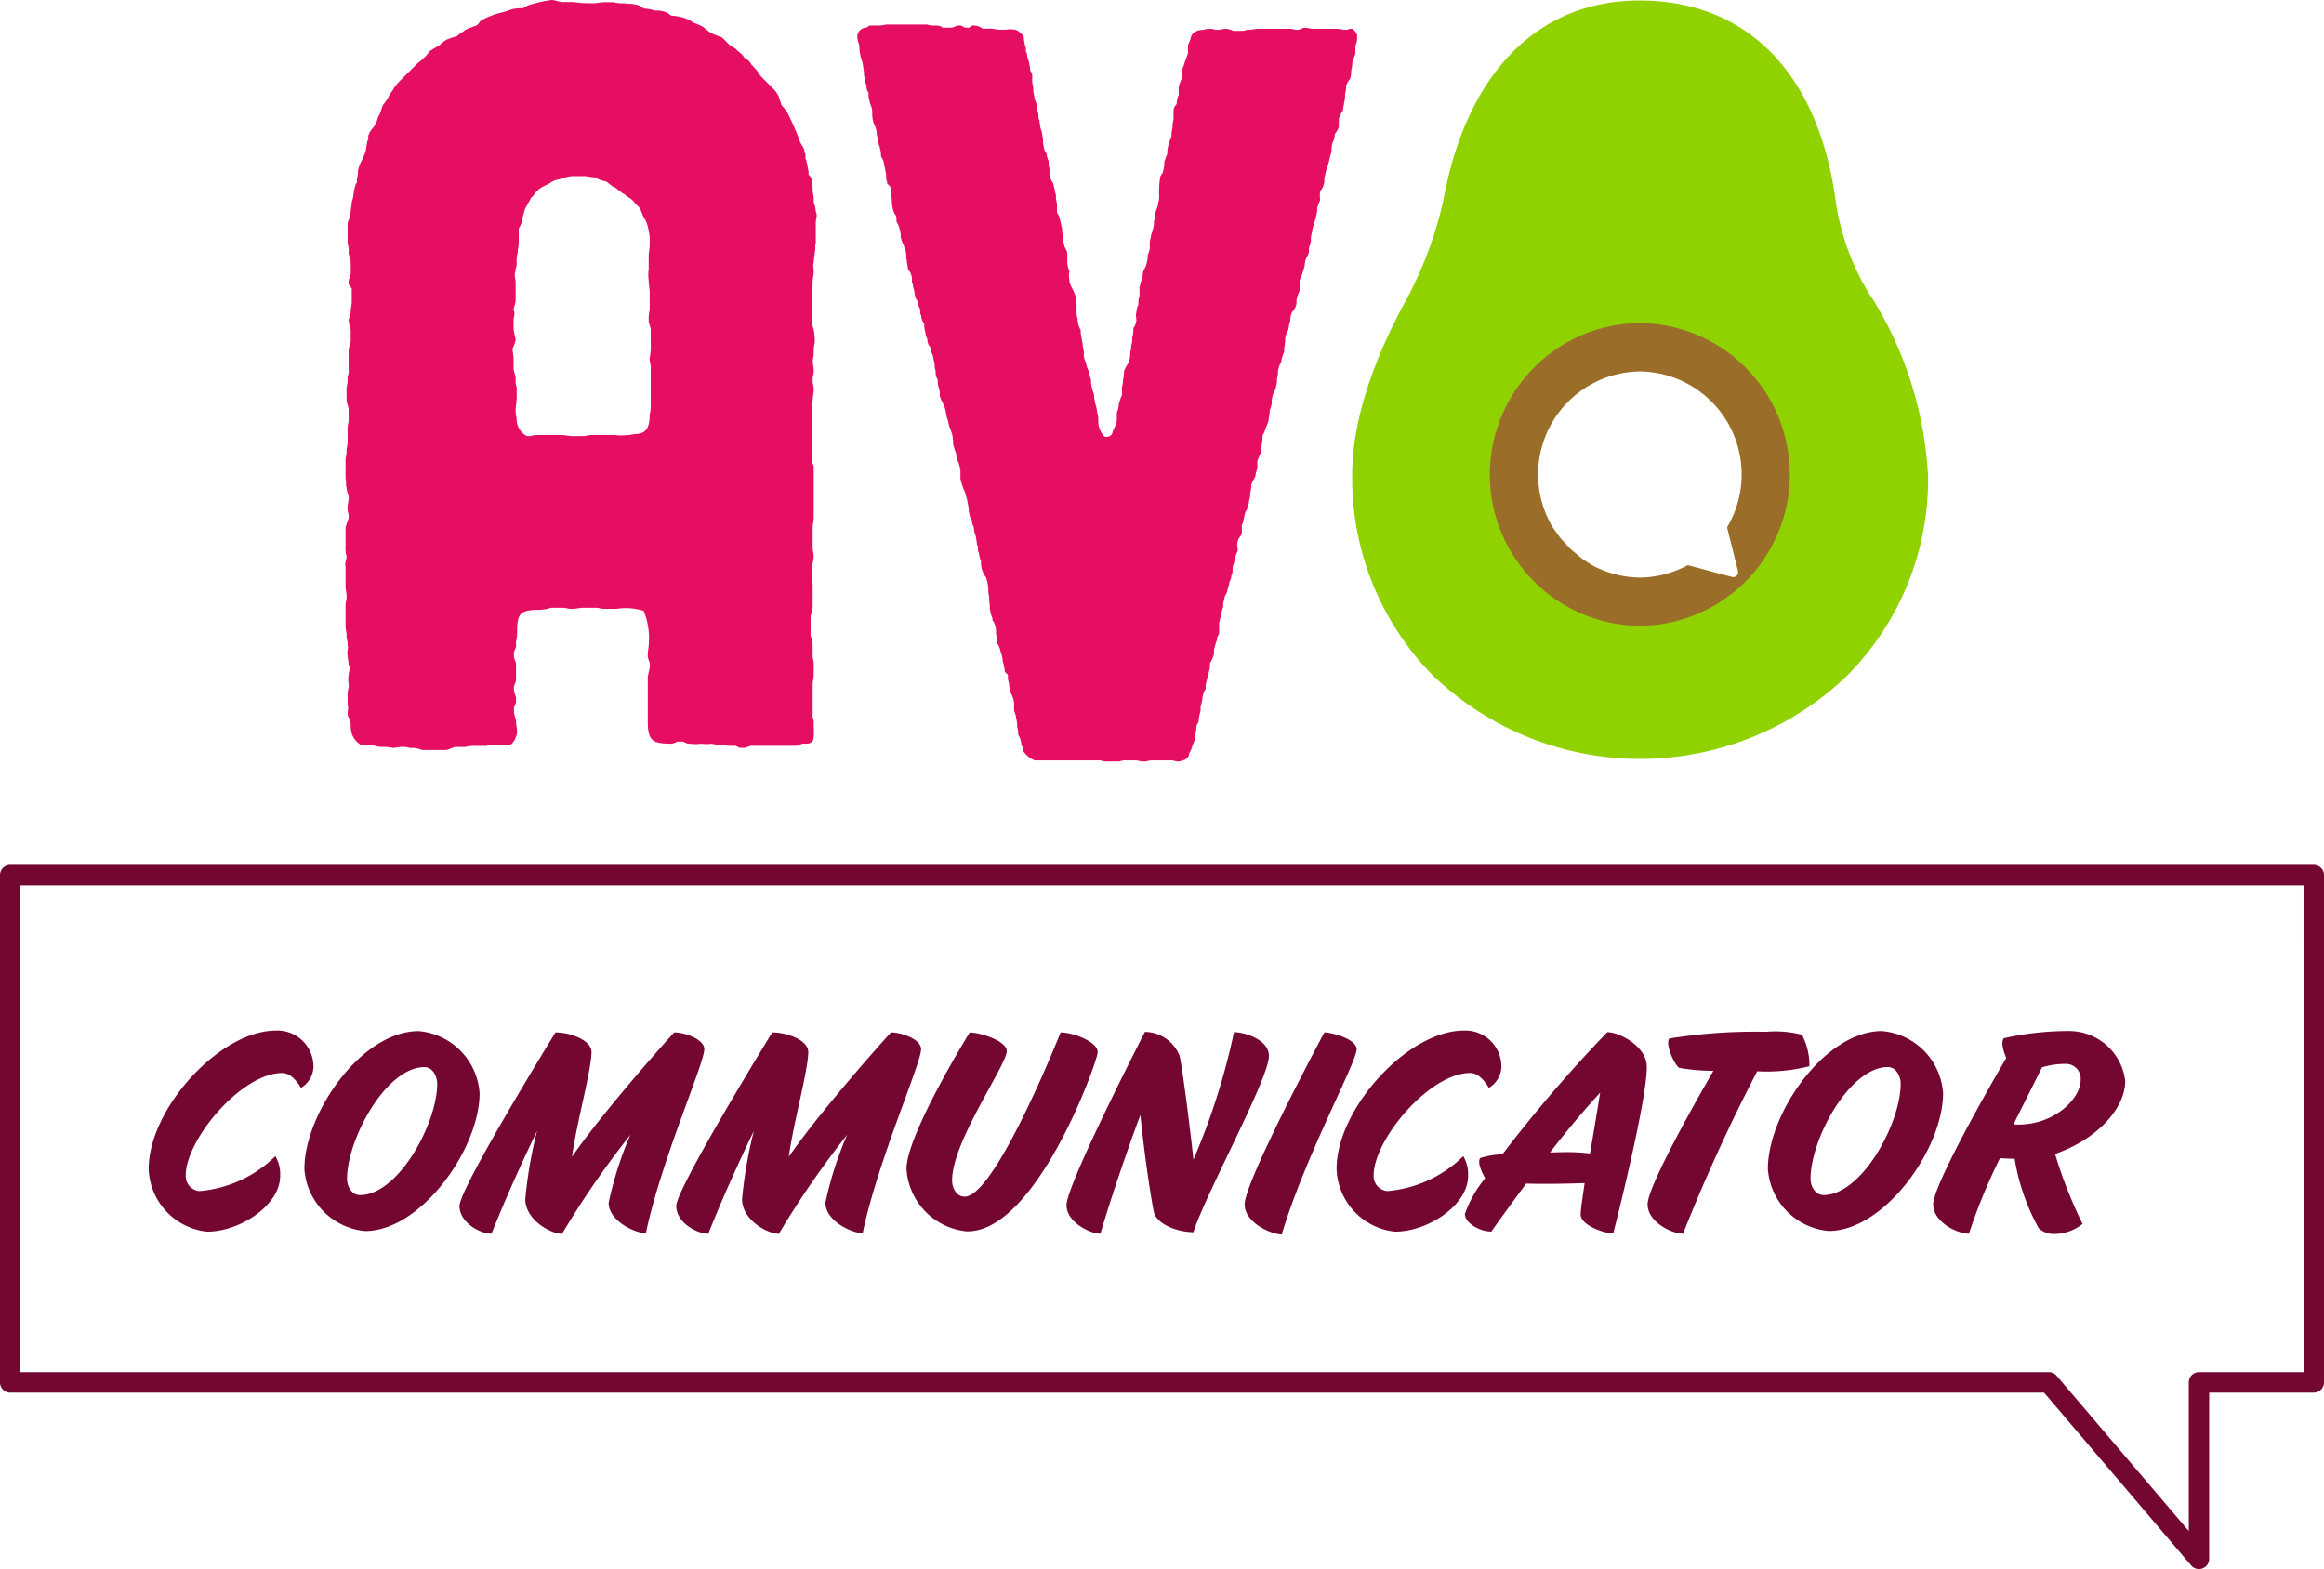 <svg xmlns="http://www.w3.org/2000/svg" width="112.333" height="75.85" viewBox="0 0 112.333 75.85">
  <g id="Group_1516" data-name="Group 1516" transform="translate(-145.139 97.977)">
    <path id="Path_1593" data-name="Path 1593" d="M9.438-34.31c-2.707,0-6.148,3.777-6.148,6.69a3.154,3.154,0,0,0,2.823,3.029c1.611,0,3.532-1.289,3.532-2.681a1.694,1.694,0,0,0-.232-.967,5.94,5.94,0,0,1-3.674,1.689.728.728,0,0,1-.657-.76c0-1.727,2.694-4.95,4.666-4.95.528,0,.9.722.9.722a1.241,1.241,0,0,0,.606-.967A1.741,1.741,0,0,0,9.438-34.31Zm4.06,7.953c-.387,0-.619-.412-.619-.786,0-1.908,1.882-5.4,3.738-5.4.4,0,.619.438.619.812C17.236-29.837,15.367-26.357,13.5-26.357Zm2.849-7.927c-2.8,0-5.53,4.009-5.53,6.664a3.231,3.231,0,0,0,2.939,3c2.694,0,5.53-3.97,5.53-6.664A3.231,3.231,0,0,0,16.347-34.284Zm9.177,8.3c0,.876,1.276,1.469,1.8,1.469.722-3.48,2.823-8.2,2.823-8.894,0-.49-.954-.812-1.457-.812,0,0-3.209,3.532-4.937,6.007.219-1.624.941-4.189.941-5.066,0-.554-1.005-.941-1.74-.941,0,0-4.64,7.527-4.64,8.391,0,.8.992,1.341,1.547,1.341.683-1.714,1.482-3.48,2.2-4.962a21.282,21.282,0,0,0-.567,3.287c0,.992,1.2,1.676,1.779,1.676a44.027,44.027,0,0,1,3.3-4.782A17.146,17.146,0,0,0,25.524-25.983Zm10.479,0c0,.876,1.276,1.469,1.8,1.469.722-3.48,2.823-8.2,2.823-8.894,0-.49-.954-.812-1.457-.812,0,0-3.209,3.532-4.937,6.007.219-1.624.941-4.189.941-5.066,0-.554-1.005-.941-1.74-.941,0,0-4.64,7.527-4.64,8.391,0,.8.992,1.341,1.547,1.341.683-1.714,1.482-3.48,2.2-4.962a21.282,21.282,0,0,0-.567,3.287c0,.992,1.2,1.676,1.779,1.676a44.026,44.026,0,0,1,3.3-4.782A17.146,17.146,0,0,0,36-25.983Zm6.87,1.379c3.351,0,6.29-8.236,6.29-8.662,0-.5-1.186-.954-1.792-.954-.013.026-3.145,7.94-4.64,7.94-.387,0-.606-.412-.606-.786,0-1.882,2.642-5.581,2.642-6.251,0-.5-1.3-.9-1.792-.9,0,0-3.055,4.937-3.055,6.6A3.234,3.234,0,0,0,42.874-24.6Zm9.01-.915c.155.567,1.109.954,1.908.954.554-1.779,3.648-7.411,3.648-8.52,0-.786-1.173-1.147-1.689-1.147a32.8,32.8,0,0,1-1.959,6.161c-.168-1.547-.5-4.215-.67-5.014a1.818,1.818,0,0,0-1.676-1.16s-3.79,7.373-3.79,8.378c0,.825,1.147,1.379,1.637,1.379.528-1.779,1.328-4.125,1.933-5.736C51.445-28.1,51.755-26.1,51.883-25.519Zm6.174,1.07c1.121-3.764,3.622-8.327,3.622-8.958,0-.49-1.186-.812-1.56-.812,0,0-3.854,7.192-3.854,8.314C56.266-25.055,57.452-24.488,58.058-24.45Zm8.8-9.86c-2.707,0-6.148,3.777-6.148,6.69a3.154,3.154,0,0,0,2.823,3.029c1.611,0,3.532-1.289,3.532-2.681a1.694,1.694,0,0,0-.232-.967,5.94,5.94,0,0,1-3.674,1.689.728.728,0,0,1-.657-.76c0-1.727,2.694-4.95,4.666-4.95.528,0,.9.722.9.722a1.241,1.241,0,0,0,.606-.967A1.741,1.741,0,0,0,66.861-34.31ZM72.7-26.937c-.064.438-.193,1.276-.193,1.508,0,.554,1.186.928,1.573.928,0,0,1.624-6.316,1.624-8.056,0-.992-1.328-1.676-1.908-1.676a66.843,66.843,0,0,0-5.066,5.9,4.4,4.4,0,0,0-1.07.18c-.155.168.026.619.232.98a5.67,5.67,0,0,0-.98,1.727c0,.438.709.851,1.276.851,0,0,.709-1.005,1.689-2.32.245.013.58.013.928.013C71.54-26.9,72.288-26.924,72.7-26.937Zm.258-1.431a8.9,8.9,0,0,0-1.276-.064c-.206,0-.438.013-.657.013.889-1.147,1.74-2.153,2.423-2.887C73.28-30.25,73.113-29.257,72.958-28.368Zm5.968-4c-1.276,2.2-3.184,5.684-3.184,6.458,0,.851,1.16,1.418,1.714,1.418a85.013,85.013,0,0,1,3.583-7.85,8.431,8.431,0,0,0,2.526-.245,3.209,3.209,0,0,0-.361-1.521,5.185,5.185,0,0,0-1.74-.142,26.061,26.061,0,0,0-4.666.322c-.219.245.206,1.212.464,1.418A9.518,9.518,0,0,0,78.926-32.364Zm5.311,6.007c-.387,0-.619-.412-.619-.786,0-1.908,1.882-5.4,3.738-5.4.4,0,.619.438.619.812C87.974-29.837,86.105-26.357,84.236-26.357Zm2.849-7.927c-2.8,0-5.53,4.009-5.53,6.664a3.231,3.231,0,0,0,2.939,3c2.694,0,5.53-3.97,5.53-6.664A3.231,3.231,0,0,0,87.085-34.284Zm9.68,9.319a21.456,21.456,0,0,1-1.328-3.377c2.011-.7,3.39-2.178,3.39-3.532a2.733,2.733,0,0,0-2.707-2.41,14.3,14.3,0,0,0-3.158.348c-.142.18-.052.554.116.954-1.147,1.959-3.532,6.213-3.532,7.076s1.16,1.418,1.727,1.418a27.889,27.889,0,0,1,1.5-3.648c.206.013.49.026.709.026a10.3,10.3,0,0,0,1.16,3.351,1.052,1.052,0,0,0,.786.284A2.193,2.193,0,0,0,96.765-24.965Zm-1.959-7.566A3.979,3.979,0,0,1,95.94-32.7a.718.718,0,0,1,.735.773c0,.954-1.392,2.281-3.248,2.153Z" transform="translate(149.035 -13.848)" fill="#730732"/>
    <path id="Path_735" data-name="Path 735" d="M851.161-301.869H962.506a.494.494,0,0,1,.494.494v24.527a.494.494,0,0,1-.494.494H957.45v8.034a.494.494,0,0,1-.323.464.494.494,0,0,1-.547-.143l-7.111-8.354H851.161a.494.494,0,0,1-.494-.494v-24.527A.494.494,0,0,1,851.161-301.869Zm110.85.988H851.655v23.538H949.7a.5.5,0,0,1,.376.174l6.388,7.505v-7.185a.494.494,0,0,1,.494-.494h5.056Z" transform="translate(-705.528 245.698)" fill="#730732"/>
    <path id="Path_1592" data-name="Path 1592" d="M15.773-77.131c-.2,0-.4-.05-.547-.05h-.447c-.2,0-.4-.1-.547-.1a6.392,6.392,0,0,0-.944.2,1.228,1.228,0,0,0-.447.2,2.04,2.04,0,0,0-.547.05,4.693,4.693,0,0,1-.447.149,2.678,2.678,0,0,0-.5.149,3.137,3.137,0,0,0-.447.2.174.174,0,0,1-.1.05l-.149.2c-.05,0-.05.05-.1.05a5.156,5.156,0,0,0-.5.2c-.1.1-.249.149-.4.3a4.7,4.7,0,0,0-.447.149,1.2,1.2,0,0,0-.4.3c-.05,0-.05.05-.1.05l-.249.149a.174.174,0,0,1-.1.05,2.49,2.49,0,0,1-.348.4c-.1.1-.2.149-.348.3l-.7.7a2.841,2.841,0,0,0-.348.4c0,.05-.05.05-.05.1l-.149.2c0,.05-.05.05-.05.1a2.334,2.334,0,0,1-.3.447l-.149.447c-.1.1-.1.3-.2.447-.05.149-.2.249-.3.447,0,.05,0,.05-.05.1v.249c-.05,0-.05.05-.05.1-.05.2-.05.348-.1.5a3.942,3.942,0,0,1-.2.447,1.58,1.58,0,0,0-.149.447v.149l-.05.249v.149c-.1.1-.1.3-.149.447a1.766,1.766,0,0,1-.1.5c0,.149-.05.348-.05.447a2.241,2.241,0,0,1-.149.547v.994a1.234,1.234,0,0,1,.05.447c0,.149.1.3.1.5v.447c0,.2-.1.3-.1.447v.149l.149.2v.6c0,.2-.05.348-.05.5s-.1.348-.1.447a3.169,3.169,0,0,0,.1.447v.547c0,.1-.1.3-.1.447v1.094l-.05.2v.249l-.05.249v.6c0,.149.1.348.1.447v.6l-.05.249v.6a1.865,1.865,0,0,1-.05.5,1.533,1.533,0,0,1-.05.447v.944c.05.2,0,.348.05.447,0,.2.1.348.1.5s-.05.348-.05.447v.149l.05.249v.149a4.692,4.692,0,0,0-.149.447v.944a1.234,1.234,0,0,0,.05.447c0,.2-.1.3-.05.5v.944c0,.149.05.348.05.447v.149l-.05.249v1.094c0,.149.05.249.05.447v.1l.05.249v.1c.05.2-.05.348,0,.5,0,.149.05.348.05.447.1.2,0,.348,0,.5a1.342,1.342,0,0,0,0,.447v.149l-.05.249v.6c.05.1,0,.3,0,.447s.149.3.149.5a1.533,1.533,0,0,0,.05.447.966.966,0,0,0,.447.547h.547a1.187,1.187,0,0,0,.447.1,2.039,2.039,0,0,1,.547.05c.1,0,.3-.05.447-.05h.149l.249.05H7.57c.149,0,.348.1.447.1H9.062c.2,0,.3-.1.5-.149h.5a1.865,1.865,0,0,1,.5-.05h.5a2.039,2.039,0,0,1,.547-.05h.547c.249,0,.4-.5.4-.6,0-.249-.05-.348-.05-.547,0-.149-.1-.249-.1-.5v-.149l.1-.249v-.249l-.1-.3v-.249l.1-.249v-.845l-.1-.3v-.249l.1-.249v-.249l.05-.3v-.1c0-.944.1-1.143,1.094-1.143a2.114,2.114,0,0,0,.547-.1h.646l.249.05h.149c.149,0,.348-.05.547-.05h.646l.249.05h.7a2.809,2.809,0,0,1,1.292.1,3.459,3.459,0,0,1,.249,1.591c0,.149-.05.348-.05.547v.1l.1.3v.1c0,.2-.1.447-.1.6v2.088c0,.994.249,1.094,1.193,1.094l.249-.1h.249l.249.1h.1a2.014,2.014,0,0,0,.547,0,1.666,1.666,0,0,0,.5,0,1.533,1.533,0,0,0,.5.05,1.691,1.691,0,0,0,.5.05h.149l.2.1h.249l.3-.1h2.237l.249-.1h.149c.5,0,.4-.3.4-.944v-.149l-.05-.2v-1.591c0-.1.05-.3.05-.447v-.6l-.05-.249v-.6a1.451,1.451,0,0,0-.1-.447v-.944a1.845,1.845,0,0,0,.1-.447v-.994c0-.05-.05-.845-.05-.944a1.766,1.766,0,0,0,.1-.5c0-.149-.05-.249-.05-.447v-.944c0-.149.05-.348.05-.447v-2.535l-.1-.2v-2.535c0-.1.05-.3.05-.447s.05-.3.05-.5v-.1l-.05-.249v-.249l.05-.2v-.149c0-.149-.05-.348-.05-.447a2.42,2.42,0,0,0,.05-.6l.05-.3a2.42,2.42,0,0,0-.05-.6,3.169,3.169,0,0,1-.1-.447v-1.541l.05-.2v-.149c0-.149.05-.348.05-.447,0-.2-.05-.348,0-.447,0-.2.05-.348.05-.5.05-.149,0-.348.05-.447v-.994c0-.2.1-.348,0-.547a1.452,1.452,0,0,0-.1-.447,1.532,1.532,0,0,0-.05-.5,1.691,1.691,0,0,0-.05-.5v-.149l-.149-.2v-.149c-.05-.149-.05-.348-.1-.447a.183.183,0,0,0-.05-.149v-.249a.183.183,0,0,1-.05-.149c0-.1-.149-.3-.2-.4a11.722,11.722,0,0,0-.6-1.392,1.63,1.63,0,0,0-.3-.4l-.149-.447c0-.05-.05-.05-.05-.1l-.149-.2-.1-.1-.348-.348a2.842,2.842,0,0,1-.348-.4c0-.05-.05-.05-.05-.1l-.149-.149c-.05-.05-.05-.1-.1-.1a.766.766,0,0,0-.348-.348,1.148,1.148,0,0,0-.348-.348c-.1-.149-.3-.2-.4-.3l-.348-.348a5.158,5.158,0,0,1-.5-.2,2.757,2.757,0,0,1-.4-.3,3.138,3.138,0,0,0-.447-.2,2.323,2.323,0,0,0-.5-.249,2.5,2.5,0,0,0-.6-.1l-.2-.149c-.05,0-.1-.05-.149-.05a1.533,1.533,0,0,0-.447-.05,2.114,2.114,0,0,0-.547-.1.74.74,0,0,0-.447-.2c-.2-.05-.3,0-.447-.05a1.864,1.864,0,0,1-.547-.05h-.447c-.2,0-.4.05-.547.05ZM18.258-56.3l-.3.05h-.1a2.015,2.015,0,0,1-.547,0H16.071l-.249.05h-.646l-.4-.05H13.436l-.249.05h-.149a.886.886,0,0,1-.5-.8l-.05-.348V-57.5c0-.149.05-.348.05-.6v-.447a1.234,1.234,0,0,1-.05-.447c0-.149-.1-.3-.1-.5v-.447c0-.149-.05-.3-.05-.5a1.188,1.188,0,0,0,.149-.447,4.306,4.306,0,0,1-.1-.5v-.447c0-.1.1-.3,0-.447,0-.149.1-.3.1-.5v-.845c0-.2-.1-.348,0-.547v-.1l.05-.2v-.1a1.533,1.533,0,0,1,.05-.5c0-.149.05-.348.05-.447v-.7l.149-.3v-.1l.149-.547.3-.547.1-.1.149-.2c.05-.05.1-.05.1-.1a2.968,2.968,0,0,1,.547-.3.934.934,0,0,1,.5-.2,2.241,2.241,0,0,1,.547-.149h.7l.3.05h.1a2.423,2.423,0,0,0,.547.2.174.174,0,0,1,.1.05l.249.2a.662.662,0,0,1,.249.149l.2.149c.05.05.1.05.149.1.1.1.249.149.4.3.1.149.3.3.348.4a2.664,2.664,0,0,0,.249.547,1.894,1.894,0,0,1,.149.5,2.228,2.228,0,0,1,.05.6c0,.3-.05.447-.05.6v.646a1.931,1.931,0,0,0,0,.547c0,.2.05.447.05.6v.8l-.05.3v.3l.1.348v.746a3.058,3.058,0,0,1-.05.646v.149l.05.249v1.839a1.691,1.691,0,0,1-.05.5C18.954-56.75,18.9-56.3,18.258-56.3Zm34.9-19.188c.05-.1-.149-.4-.249-.4h-.1l-.149.05h-.1c-.1,0-.249-.05-.4-.05H51.017c-.1,0-.249-.05-.4-.05-.1,0-.2.1-.348.1h-.1l-.2-.05h-1.64a3.838,3.838,0,0,1-.5.05l-.149.05h-.5a1.264,1.264,0,0,0-.348-.1c-.149,0-.3.05-.4.05h-.1l-.2-.05h-.2l-.2.05c-.249,0-.547.1-.6.348a2.046,2.046,0,0,1-.149.4v.4l-.149.4a2.046,2.046,0,0,1-.149.4v.4a3.429,3.429,0,0,0-.149.4v.4a1.187,1.187,0,0,0-.1.447.451.451,0,0,0-.149.348v.4a1.4,1.4,0,0,0-.05.4,1.4,1.4,0,0,0-.05.4c-.05.2-.149.3-.149.447a1.094,1.094,0,0,0-.05.4,3.426,3.426,0,0,0-.149.4,1.1,1.1,0,0,1-.05.4c0,.149-.149.249-.149.348a4.824,4.824,0,0,0-.05.845.969.969,0,0,1-.05.4c0,.2-.1.3-.1.4a.183.183,0,0,0-.05.149v.149a.183.183,0,0,1-.05.149,1.1,1.1,0,0,1-.05.4c0,.1-.1.249-.1.4a.969.969,0,0,0-.05.4.818.818,0,0,1-.1.447,1.4,1.4,0,0,1-.05.4,1.053,1.053,0,0,1-.149.348,1.1,1.1,0,0,0-.05.4c-.1.1-.1.3-.149.4v.447a.969.969,0,0,0-.05.4.936.936,0,0,0-.1.4c-.05.1,0,.249,0,.4-.05.149-.05.249-.149.348a1.234,1.234,0,0,1-.05.447,1.1,1.1,0,0,1-.05.4c0,.149-.05.3-.05.4,0,.2-.05.3-.05.4a1.3,1.3,0,0,0-.249.447,1.4,1.4,0,0,1-.05.4.971.971,0,0,1-.05.348v.4c-.1.2-.1.3-.149.4a1.187,1.187,0,0,1-.1.447v.4a2.077,2.077,0,0,1-.2.5c0,.249-.348.348-.447.2a1.078,1.078,0,0,1-.249-.7,1.094,1.094,0,0,0-.05-.4,1.844,1.844,0,0,0-.1-.447c0-.1-.05-.2-.05-.348s-.1-.3-.1-.4a1.094,1.094,0,0,1-.05-.4,1.537,1.537,0,0,1-.1-.4,1.188,1.188,0,0,1-.149-.447.719.719,0,0,1-.1-.348.969.969,0,0,0-.05-.4c0-.2-.05-.3-.05-.4a1.4,1.4,0,0,1-.05-.4,1.133,1.133,0,0,1-.149-.547l-.05-.2v-.5a1.235,1.235,0,0,1-.05-.4,3.14,3.14,0,0,0-.2-.447.719.719,0,0,1-.1-.348,1.06,1.06,0,0,1,0-.4,1.537,1.537,0,0,1-.1-.4V-65c0-.2-.149-.3-.149-.447a1.1,1.1,0,0,1-.05-.4,1.1,1.1,0,0,1-.05-.4c-.05-.1-.05-.249-.1-.4a.742.742,0,0,0-.149-.348v-.447a1.236,1.236,0,0,1-.05-.4c-.05-.149-.05-.3-.1-.4,0-.2-.149-.3-.149-.4a1.376,1.376,0,0,1-.05-.447.969.969,0,0,1-.05-.4.922.922,0,0,1-.1-.348.793.793,0,0,1-.149-.4c-.05-.2,0-.3-.05-.4a1.187,1.187,0,0,0-.1-.447c0-.1-.05-.249-.05-.4-.1-.1,0-.3-.1-.4,0-.1-.05-.249-.05-.4a1.265,1.265,0,0,1-.1-.348,1.534,1.534,0,0,1-.05-.447,1.1,1.1,0,0,1-.05-.4.536.536,0,0,0-.1-.4c0-.2-.05-.3-.05-.4A1.188,1.188,0,0,1,37.2-74.7a.183.183,0,0,1-.05-.149.448.448,0,0,0-.05-.249c0-.1-.05-.2-.05-.4-.05-.1-.3-.348-.447-.348a1.061,1.061,0,0,0-.4,0h-.348c-.149,0-.249-.05-.447-.05H35.06a.741.741,0,0,0-.4-.149h-.1l-.149.1h-.2l-.2-.1h-.1c-.149,0-.249.1-.348.1h-.447c-.1-.1-.2-.1-.4-.1a.97.97,0,0,1-.348-.05H30.437c-.1,0-.2.05-.4.05h-.447l-.149.1A.446.446,0,0,0,29-75.49a1.537,1.537,0,0,0,.1.4,2.061,2.061,0,0,0,.149.8c0,.1.05.2.05.4.05.1,0,.2.05.348a1.17,1.17,0,0,0,.1.4.473.473,0,0,0,.1.348.855.855,0,0,0,.05.4c0,.149.1.249.1.348.05.2,0,.3.05.547l.05.2a1.133,1.133,0,0,1,.149.547l.05.2c0,.249.1.348.1.447a1.4,1.4,0,0,1,.05.4.661.661,0,0,1,.149.4,4.3,4.3,0,0,1,.1.5v.2a.376.376,0,0,1,.05.2l.149.149a2.059,2.059,0,0,1,.05.5c.05.149,0,.249.05.447a1.264,1.264,0,0,0,.1.348c.1.1.1.2.1.4a1.053,1.053,0,0,1,.149.348.969.969,0,0,1,.05.4c.05.1.05.249.149.348,0,.149.1.249.1.348.05.2,0,.3.05.4v.1l.05.249v.1a.751.751,0,0,1,.2.447v.2a.376.376,0,0,1,.05.2l.05.149c.05.3.05.4.149.5a1.58,1.58,0,0,0,.149.447v.249c.05,0,.05.05.05.1a.661.661,0,0,0,.149.348.969.969,0,0,0,.05.4.922.922,0,0,0,.1.348.564.564,0,0,0,.149.4.719.719,0,0,0,.1.348c.05.149.05.3.1.4a1.094,1.094,0,0,0,.05.4.6.6,0,0,0,.1.4,1.094,1.094,0,0,0,.05.4.969.969,0,0,1,.05.4,2.423,2.423,0,0,0,.149.348,1.58,1.58,0,0,1,.149.447,1.537,1.537,0,0,0,.1.4,2.13,2.13,0,0,0,.149.5l.05.149a2.55,2.55,0,0,1,.05.5,4.694,4.694,0,0,0,.149.447.668.668,0,0,0,.1.4,2.255,2.255,0,0,1,.1.4v.4a3.168,3.168,0,0,0,.1.348c.05.2.149.3.149.447a1.17,1.17,0,0,1,.1.4,1.1,1.1,0,0,1,.05.4c.05.1.05.3.149.4a.718.718,0,0,0,.1.348,1.187,1.187,0,0,0,.1.447c0,.1.05.249.05.4.1.1,0,.3.1.4a1.17,1.17,0,0,0,.1.4,1.169,1.169,0,0,0,.249.8,2.8,2.8,0,0,1,.1.5v.2a2.059,2.059,0,0,1,.05.5c.05.149,0,.3.05.4v.1l.1.249v.1a.742.742,0,0,1,.149.348c.05.149,0,.3.05.4,0,.2.05.3.05.4a.993.993,0,0,1,.149.4,1.187,1.187,0,0,1,.1.447,2.023,2.023,0,0,1,.1.5l.149.149v.2l.05.2a2.023,2.023,0,0,0,.1.5,1.188,1.188,0,0,1,.149.447v.4a.921.921,0,0,1,.1.348,1.4,1.4,0,0,1,.05.4,1.4,1.4,0,0,1,.05.4.944.944,0,0,1,.149.447,1.264,1.264,0,0,1,.1.348,1.215,1.215,0,0,0,.547.447h3.181l.2.05h.7l.2-.05h.646l.249.05h.2l.2-.05h1.094l.2.05c.249,0,.6-.1.6-.4a1.053,1.053,0,0,0,.149-.348,3.425,3.425,0,0,0,.149-.4,1.094,1.094,0,0,1,.05-.4.419.419,0,0,1,.1-.348,2.565,2.565,0,0,1,.1-.547v-.2a2.188,2.188,0,0,0,.1-.5c.05-.149.05-.249.149-.348a.855.855,0,0,1,.05-.4c0-.149.1-.249.1-.447a.854.854,0,0,0,.05-.4,1.948,1.948,0,0,0,.2-.447v-.2a3.09,3.09,0,0,1,.149-.5v-.1l.1-.2v-.5c.05-.149.05-.3.1-.4a1.537,1.537,0,0,1,.1-.4.737.737,0,0,1,.05-.348c0-.2.149-.3.149-.447a2.258,2.258,0,0,0,.1-.4.719.719,0,0,0,.1-.348c.1-.1,0-.3.1-.5l.05-.2a1.5,1.5,0,0,1,.149-.447c0-.2-.05-.3,0-.447,0-.149.149-.249.2-.4v-.4a.921.921,0,0,0,.1-.348c.05-.2.05-.3.149-.4,0-.149.1-.249.1-.447a.737.737,0,0,0,.05-.348,1.235,1.235,0,0,0,.05-.4,2.952,2.952,0,0,1,.2-.4,1.536,1.536,0,0,1,.1-.4v-.348c.05-.2.149-.3.2-.547v-.2a2.059,2.059,0,0,0,.05-.5,1.053,1.053,0,0,0,.149-.348,2.048,2.048,0,0,0,.149-.4c0-.149.05-.249.05-.447a3.171,3.171,0,0,0,.1-.348.969.969,0,0,1,.05-.4c0-.1.149-.249.149-.4a1.1,1.1,0,0,0,.05-.4.97.97,0,0,0,.05-.348,1.188,1.188,0,0,1,.149-.447,2.129,2.129,0,0,1,.149-.5v-.149a2.55,2.55,0,0,0,.05-.5c.05-.2.05-.3.149-.4a1.845,1.845,0,0,1,.1-.447.97.97,0,0,1,.05-.348c.05-.149.2-.2.249-.5v-.149c.05-.3.149-.4.149-.5v-.447c0-.1.1-.2.149-.4a3.171,3.171,0,0,0,.1-.348.936.936,0,0,1,.1-.4.536.536,0,0,0,.1-.4,3.17,3.17,0,0,1,.1-.348,1.234,1.234,0,0,1,.05-.447,1.536,1.536,0,0,1,.1-.4c0-.1.1-.249.1-.4a.846.846,0,0,0,.05-.348,1.683,1.683,0,0,1,.149-.4,1.352,1.352,0,0,1,0-.447.778.778,0,0,0,.2-.5v-.149c.05-.149.05-.149.05-.2l.05-.2a2.68,2.68,0,0,0,.149-.5,3.169,3.169,0,0,1,.1-.348,1.234,1.234,0,0,1,.05-.447.77.77,0,0,0,.1-.4,1.246,1.246,0,0,0,.2-.348v-.4a1.488,1.488,0,0,1,.2-.4c0-.149.05-.249.05-.348a1.376,1.376,0,0,0,.05-.447,1.1,1.1,0,0,0,.05-.4,1.246,1.246,0,0,1,.2-.348,1.4,1.4,0,0,0,.05-.4,1.235,1.235,0,0,0,.05-.4l.149-.4v-.4A.661.661,0,0,0,53.155-75.49Z" transform="translate(157.576 -20.697)" fill="#e50e63"/>
    <g id="Group_1318" data-name="Group 1318" transform="translate(210.499 -97.952)">
      <g id="Group_1307" data-name="Group 1307" transform="translate(0 0)">
        <g id="Group_1306" data-name="Group 1306" transform="translate(0 0)">
          <g id="Group_1305" data-name="Group 1305">
            <g id="Group_1304" data-name="Group 1304">
              <path id="Path_727" data-name="Path 727" d="M918.857,449.692h0a19.236,19.236,0,0,0,1.74-4.681c1.107-6.168,4.555-9.711,9.49-9.711,5.219,0,8.667,3.543,9.49,9.742a11.784,11.784,0,0,0,1.708,4.587l.031.032a18.058,18.058,0,0,1,2.72,8.667,13.455,13.455,0,0,1-3.954,9.648,14.447,14.447,0,0,1-19.928,0,12.277,12.277,0,0,1-1.329-1.55,13.544,13.544,0,0,1-2.625-8.1C916.169,455.2,917.624,451.906,918.857,449.692Zm11.229,15.689a7.212,7.212,0,1,0-7.212-7.212A7.209,7.209,0,0,0,930.087,465.382Z" transform="translate(-916.2 -435.3)" fill="#8fd200"/>
            </g>
          </g>
        </g>
        <path id="Union_3" data-name="Union 3" d="M7.252,14.637H7.188A7.32,7.32,0,0,1,2.142,2.143,7.264,7.264,0,0,1,7.188,0h.127A7.317,7.317,0,0,1,14.5,7.319a7.317,7.317,0,0,1-7.188,7.317H7.252Zm0-2.335A4.947,4.947,0,0,0,9.568,11.7l2.137.571a.236.236,0,0,0,.29-.285l-.528-2.113A4.981,4.981,0,0,0,7.252,2.336,4.981,4.981,0,0,0,3.033,9.862l.383.534.468.508.574.486.475.307h0A4.948,4.948,0,0,0,7.252,12.3Z" transform="translate(6.652 15.594)" fill="#9a6e28" stroke="rgba(0,0,0,0)" stroke-miterlimit="10" stroke-width="1"/>
      </g>
    </g>
  </g>
</svg>
